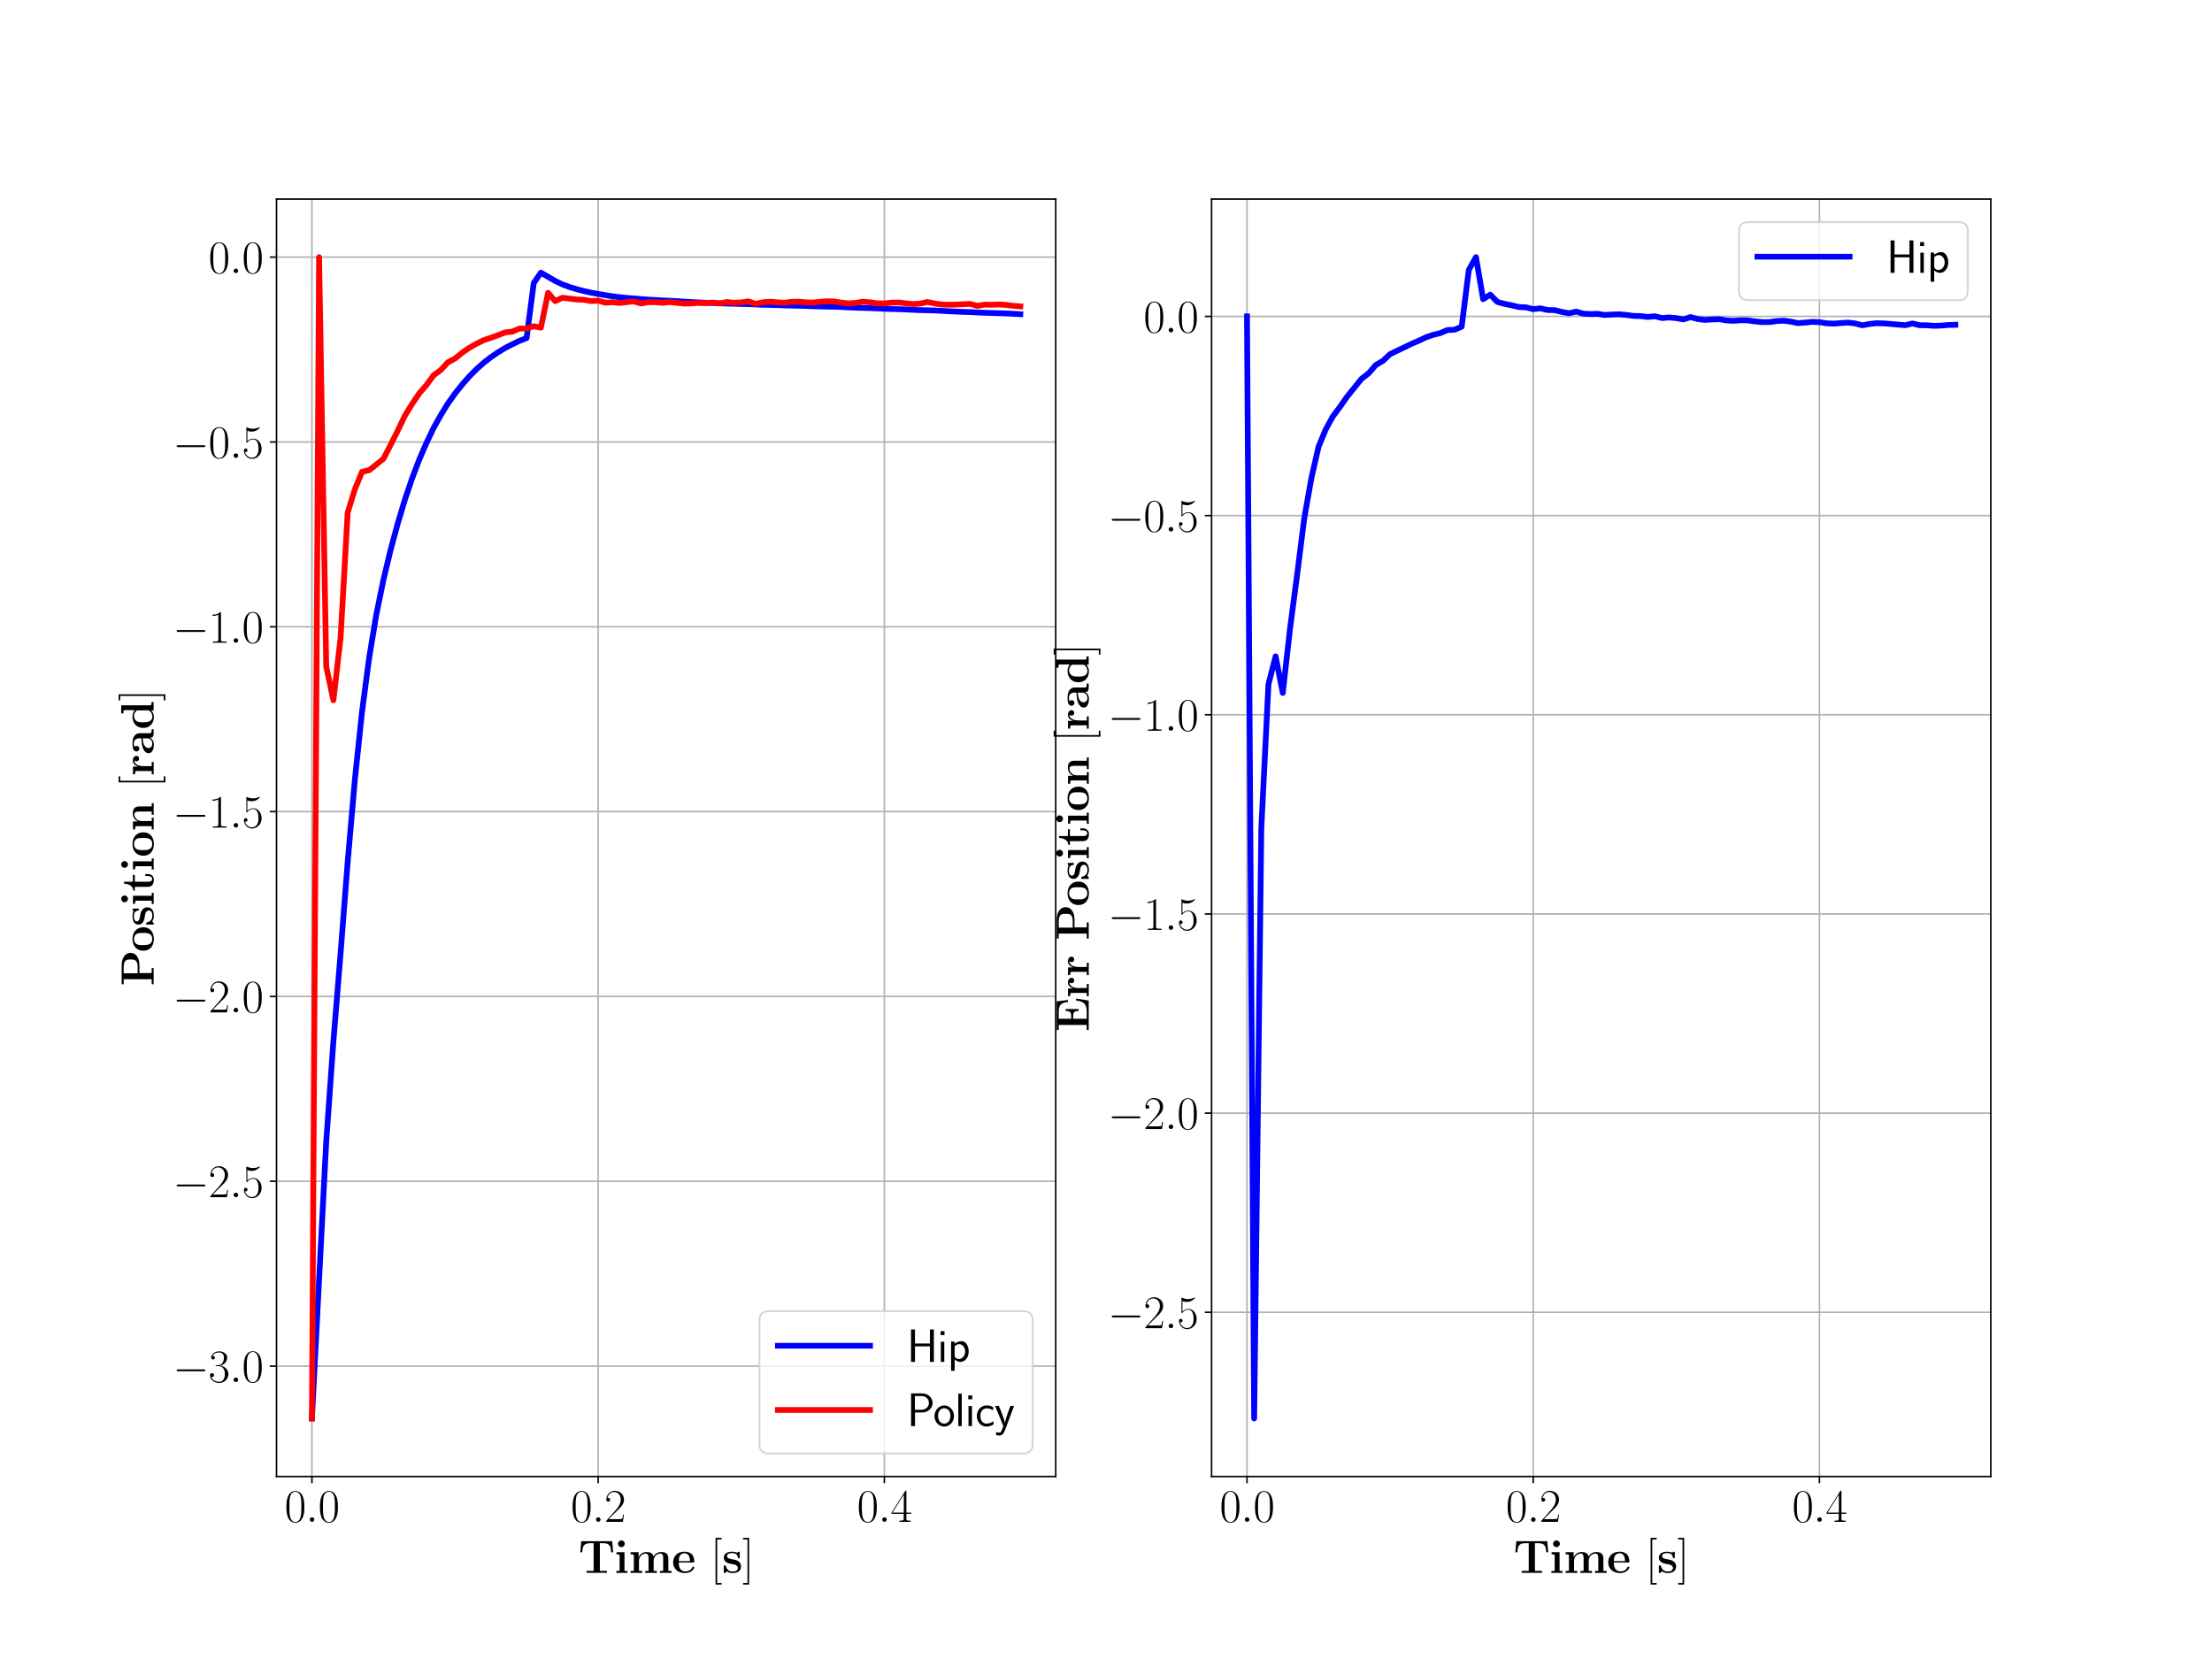 <?xml version="1.0" encoding="utf-8" standalone="no"?>
<!DOCTYPE svg PUBLIC "-//W3C//DTD SVG 1.1//EN"
  "http://www.w3.org/Graphics/SVG/1.1/DTD/svg11.dtd">
<svg height="864pt" version="1.1" viewBox="0 0 1152 864" width="1152pt" xmlns="http://www.w3.org/2000/svg" xmlns:xlink="http://www.w3.org/1999/xlink">
 <defs>
  <style type="text/css">*{stroke-linecap:butt;stroke-linejoin:round;}</style>
 </defs>
 <g id="figure_1">
  <g id="patch_1">
   <path d="M 0 864 
L 1152 864 
L 1152 0 
L 0 0 
z
" style="fill:#ffffff;"/>
  </g>
  <g id="axes_1">
   <g id="patch_2">
    <path d="M 144 768.96 
L 549.818 768.96 
L 549.818 103.68 
L 144 103.68 
z
" style="fill:#ffffff;"/>
   </g>
   <g id="matplotlib.axis_1">
    <g id="xtick_1">
     <g id="line2d_1">
      <path clip-path="url(#p420d64249b)" d="M 162.446 768.96 
L 162.446 103.68 
" style="fill:none;stroke:#b0b0b0;stroke-linecap:square;stroke-width:0.8;"/>
     </g>
     <g id="line2d_2">
      <defs>
       <path d="M 0 0 
L 0 3.5 
" id="m5a08225654" style="stroke:#000000;stroke-width:0.8;"/>
      </defs>
      <g>
       <use style="stroke:#000000;stroke-width:0.8;" x="162.446" xlink:href="#m5a08225654" y="768.96"/>
      </g>
     </g>
     <g id="text_1">
      <!-- $\mathdefault{0.0}$ -->
      <g transform="translate(148.229 792.564)scale(0.24 -0.24)">
       <defs>
        <path d="M 2688 2025 
C 2688 2416 2682 3080 2413 3591 
C 2176 4039 1798 4198 1466 4198 
C 1158 4198 768 4058 525 3597 
C 269 3118 243 2524 243 2025 
C 243 1661 250 1106 448 619 
C 723 -39 1216 -128 1466 -128 
C 1760 -128 2208 -7 2470 600 
C 2662 1042 2688 1559 2688 2025 
z
M 1466 -26 
C 1056 -26 813 325 723 812 
C 653 1188 653 1738 653 2096 
C 653 2588 653 2997 736 3387 
C 858 3929 1216 4096 1466 4096 
C 1728 4096 2067 3923 2189 3400 
C 2272 3036 2278 2607 2278 2096 
C 2278 1680 2278 1169 2202 792 
C 2067 95 1690 -26 1466 -26 
z
" id="CMR17-30" transform="scale(0.016)"/>
        <path d="M 1178 307 
C 1178 492 1024 619 870 619 
C 685 619 557 466 557 313 
C 557 128 710 0 864 0 
C 1050 0 1178 153 1178 307 
z
" id="CMMI12-3a" transform="scale(0.016)"/>
       </defs>
       <use transform="scale(0.996)" xlink:href="#CMR17-30"/>
       <use transform="translate(45.69 0)scale(0.996)" xlink:href="#CMMI12-3a"/>
       <use transform="translate(72.788 0)scale(0.996)" xlink:href="#CMR17-30"/>
      </g>
     </g>
    </g>
    <g id="xtick_2">
     <g id="line2d_3">
      <path clip-path="url(#p420d64249b)" d="M 311.507 768.96 
L 311.507 103.68 
" style="fill:none;stroke:#b0b0b0;stroke-linecap:square;stroke-width:0.8;"/>
     </g>
     <g id="line2d_4">
      <g>
       <use style="stroke:#000000;stroke-width:0.8;" x="311.507" xlink:href="#m5a08225654" y="768.96"/>
      </g>
     </g>
     <g id="text_2">
      <!-- $\mathdefault{0.2}$ -->
      <g transform="translate(297.29 792.564)scale(0.24 -0.24)">
       <defs>
        <path d="M 2669 989 
L 2554 989 
C 2490 536 2438 459 2413 420 
C 2381 369 1920 369 1830 369 
L 602 369 
C 832 619 1280 1072 1824 1597 
C 2214 1967 2669 2402 2669 3035 
C 2669 3790 2067 4224 1395 4224 
C 691 4224 262 3604 262 3030 
C 262 2780 448 2748 525 2748 
C 589 2748 781 2787 781 3010 
C 781 3207 614 3264 525 3264 
C 486 3264 448 3258 422 3245 
C 544 3790 915 4058 1306 4058 
C 1862 4058 2227 3617 2227 3035 
C 2227 2479 1901 2000 1536 1584 
L 262 146 
L 262 0 
L 2515 0 
L 2669 989 
z
" id="CMR17-32" transform="scale(0.016)"/>
       </defs>
       <use transform="scale(0.996)" xlink:href="#CMR17-30"/>
       <use transform="translate(45.69 0)scale(0.996)" xlink:href="#CMMI12-3a"/>
       <use transform="translate(72.788 0)scale(0.996)" xlink:href="#CMR17-32"/>
      </g>
     </g>
    </g>
    <g id="xtick_3">
     <g id="line2d_5">
      <path clip-path="url(#p420d64249b)" d="M 460.568 768.96 
L 460.568 103.68 
" style="fill:none;stroke:#b0b0b0;stroke-linecap:square;stroke-width:0.8;"/>
     </g>
     <g id="line2d_6">
      <g>
       <use style="stroke:#000000;stroke-width:0.8;" x="460.568" xlink:href="#m5a08225654" y="768.96"/>
      </g>
     </g>
     <g id="text_3">
      <!-- $\mathdefault{0.4}$ -->
      <g transform="translate(446.351 792.564)scale(0.24 -0.24)">
       <defs>
        <path d="M 2150 4122 
C 2150 4256 2144 4256 2029 4256 
L 128 1254 
L 128 1088 
L 1779 1088 
L 1779 457 
C 1779 224 1766 160 1318 160 
L 1197 160 
L 1197 0 
C 1402 0 1747 0 1965 0 
C 2182 0 2528 0 2733 0 
L 2733 160 
L 2611 160 
C 2163 160 2150 224 2150 457 
L 2150 1088 
L 2803 1088 
L 2803 1254 
L 2150 1254 
L 2150 4122 
z
M 1798 3703 
L 1798 1254 
L 256 1254 
L 1798 3703 
z
" id="CMR17-34" transform="scale(0.016)"/>
       </defs>
       <use transform="scale(0.996)" xlink:href="#CMR17-30"/>
       <use transform="translate(45.69 0)scale(0.996)" xlink:href="#CMMI12-3a"/>
       <use transform="translate(72.788 0)scale(0.996)" xlink:href="#CMR17-34"/>
      </g>
     </g>
    </g>
    <g id="text_4">
     <!-- $\mathbf{Time\,\, [s]}$ -->
     <g transform="translate(301.215 819.126)scale(0.24 -0.24)">
      <defs>
       <path d="M 4608 4305 
L 390 4305 
L 262 2797 
L 531 2797 
C 589 3491 640 4032 1562 4032 
L 2080 4032 
L 2080 267 
L 1114 267 
L 1114 0 
C 1626 0 2285 0 2502 0 
C 2893 0 3379 0 3891 0 
L 3891 267 
L 2925 267 
L 2925 4032 
L 3437 4032 
C 4358 4032 4410 3497 4467 2797 
L 4736 2797 
L 4608 4305 
z
" id="CMBX12-54" transform="scale(0.016)"/>
       <path d="M 1427 3958 
C 1427 4219 1216 4416 966 4416 
C 704 4416 506 4200 506 3958 
C 506 3716 704 3500 966 3500 
C 1216 3500 1427 3697 1427 3958 
z
M 301 2816 
L 301 2517 
C 678 2517 723 2517 723 2270 
L 723 260 
L 282 260 
L 282 -13 
C 429 0 870 0 1043 0 
C 1222 0 1632 0 1786 -13 
L 1786 260 
L 1389 260 
L 1389 2816 
L 301 2816 
z
" id="CMBX12-69" transform="scale(0.016)"/>
       <path d="M 5402 1924 
C 5402 2506 5152 2834 4435 2834 
C 3789 2834 3488 2407 3386 2206 
C 3283 2740 2848 2834 2438 2834 
C 1824 2834 1491 2445 1357 2143 
L 1350 2143 
L 1350 2816 
L 269 2816 
L 269 2517 
C 666 2517 710 2517 710 2270 
L 710 260 
L 269 260 
L 269 -13 
C 416 0 877 0 1056 0 
C 1235 0 1702 0 1850 -13 
L 1850 260 
L 1408 260 
L 1408 1607 
C 1408 2296 1926 2624 2330 2624 
C 2566 2624 2707 2485 2707 1993 
L 2707 260 
L 2266 260 
L 2266 -13 
C 2413 0 2874 0 3053 0 
C 3232 0 3699 0 3846 -13 
L 3846 260 
L 3405 260 
L 3405 1607 
C 3405 2296 3923 2624 4326 2624 
C 4563 2624 4704 2485 4704 1993 
L 4704 260 
L 4262 260 
L 4262 -13 
C 4410 0 4870 0 5050 0 
C 5229 0 5696 0 5843 -13 
L 5843 260 
L 5402 260 
L 5402 1924 
z
" id="CMBX12-6d" transform="scale(0.016)"/>
       <path d="M 2893 1408 
C 3040 1408 3078 1408 3078 1567 
C 3078 1758 3034 2233 2739 2532 
C 2470 2798 2112 2880 1741 2880 
C 742 2880 198 2233 198 1434 
C 198 545 858 -32 1824 -32 
C 2790 -32 3078 640 3078 748 
C 3078 843 2982 843 2944 843 
C 2842 843 2835 824 2797 742 
C 2630 330 2208 197 1901 197 
C 973 197 966 1053 966 1408 
L 2893 1408 
z
M 966 1593 
C 979 1852 986 2100 1120 2328 
C 1242 2531 1466 2670 1741 2670 
C 2426 2670 2483 1909 2490 1593 
L 966 1593 
z
" id="CMBX12-65" transform="scale(0.016)"/>
       <path d="M 1504 -1600 
L 1504 -1377 
L 902 -1377 
L 902 4544 
L 1504 4544 
L 1504 4767 
L 678 4767 
L 678 -1600 
L 1504 -1600 
z
" id="CMR17-5b" transform="scale(0.016)"/>
       <path d="M 2413 2715 
C 2413 2836 2413 2880 2317 2880 
C 2278 2880 2266 2880 2170 2823 
C 2144 2804 2074 2759 2042 2740 
C 1862 2842 1626 2880 1395 2880 
C 1203 2880 243 2880 243 2056 
C 243 1389 1037 1250 1235 1218 
C 1408 1187 1619 1148 1645 1148 
C 1901 1091 2157 932 2157 666 
C 2157 178 1574 178 1440 178 
C 1114 178 710 279 531 896 
C 493 1023 486 1023 378 1023 
C 243 1023 243 1004 243 858 
L 243 132 
C 243 12 243 -32 339 -32 
C 384 -32 397 -32 525 70 
L 691 191 
C 979 -32 1325 -32 1440 -32 
C 1792 -32 2592 44 2592 888 
C 2592 1192 2426 1402 2298 1516 
C 2035 1731 1818 1770 1472 1833 
C 1062 1903 678 1973 678 2277 
C 678 2689 1248 2689 1382 2689 
C 2093 2689 2131 2245 2144 2087 
C 2150 2005 2202 2005 2278 2005 
C 2413 2005 2413 2024 2413 2170 
L 2413 2715 
z
" id="CMBX12-73" transform="scale(0.016)"/>
       <path d="M 915 4767 
L 90 4767 
L 90 4544 
L 691 4544 
L 691 -1377 
L 90 -1377 
L 90 -1600 
L 915 -1600 
L 915 4767 
z
" id="CMR17-5d" transform="scale(0.016)"/>
      </defs>
      <use transform="scale(0.996)" xlink:href="#CMBX12-54"/>
      <use transform="translate(77.948 0)scale(0.996)" xlink:href="#CMBX12-69"/>
      <use transform="translate(109.082 0)scale(0.996)" xlink:href="#CMBX12-6d"/>
      <use transform="translate(202.481 0)scale(0.996)" xlink:href="#CMBX12-65"/>
      <use transform="translate(286.829 0)scale(0.996)" xlink:href="#CMR17-5b"/>
      <use transform="translate(311.701 0)scale(0.996)" xlink:href="#CMBX12-73"/>
      <use transform="translate(355.91 0)scale(0.996)" xlink:href="#CMR17-5d"/>
     </g>
    </g>
   </g>
   <g id="matplotlib.axis_2">
    <g id="ytick_1">
     <g id="line2d_7">
      <path clip-path="url(#p420d64249b)" d="M 144 711.461 
L 549.818 711.461 
" style="fill:none;stroke:#b0b0b0;stroke-linecap:square;stroke-width:0.8;"/>
     </g>
     <g id="line2d_8">
      <defs>
       <path d="M 0 0 
L -3.5 0 
" id="me3acb2b3f5" style="stroke:#000000;stroke-width:0.8;"/>
      </defs>
      <g>
       <use style="stroke:#000000;stroke-width:0.8;" x="144" xlink:href="#me3acb2b3f5" y="711.461"/>
      </g>
     </g>
     <g id="text_5">
      <!-- $\mathdefault{−3.0}$ -->
      <g transform="translate(89.968 719.764)scale(0.24 -0.24)">
       <defs>
        <path d="M 4218 1472 
C 4326 1472 4442 1472 4442 1600 
C 4442 1728 4326 1728 4218 1728 
L 755 1728 
C 646 1728 531 1728 531 1600 
C 531 1472 646 1472 755 1472 
L 4218 1472 
z
" id="CMSY10-0" transform="scale(0.016)"/>
        <path d="M 1414 2157 
C 1984 2157 2234 1662 2234 1090 
C 2234 320 1824 25 1453 25 
C 1114 25 563 194 390 693 
C 422 680 454 680 486 680 
C 640 680 755 782 755 948 
C 755 1133 614 1216 486 1216 
C 378 1216 211 1165 211 926 
C 211 335 787 -128 1466 -128 
C 2176 -128 2720 430 2720 1085 
C 2720 1707 2208 2157 1600 2227 
C 2086 2328 2554 2756 2554 3329 
C 2554 3820 2048 4179 1472 4179 
C 890 4179 378 3829 378 3329 
C 378 3110 544 3072 627 3072 
C 762 3072 877 3155 877 3321 
C 877 3486 762 3569 627 3569 
C 602 3569 570 3569 544 3557 
C 730 3959 1235 4032 1459 4032 
C 1683 4032 2106 3925 2106 3320 
C 2106 3143 2080 2828 1862 2550 
C 1670 2304 1453 2304 1242 2284 
C 1210 2284 1062 2269 1037 2269 
C 992 2263 966 2257 966 2208 
C 966 2163 973 2157 1101 2157 
L 1414 2157 
z
" id="CMR17-33" transform="scale(0.016)"/>
       </defs>
       <use transform="scale(0.996)" xlink:href="#CMSY10-0"/>
       <use transform="translate(77.487 0)scale(0.996)" xlink:href="#CMR17-33"/>
       <use transform="translate(123.178 0)scale(0.996)" xlink:href="#CMMI12-3a"/>
       <use transform="translate(150.275 0)scale(0.996)" xlink:href="#CMR17-30"/>
      </g>
     </g>
    </g>
    <g id="ytick_2">
     <g id="line2d_9">
      <path clip-path="url(#p420d64249b)" d="M 144 615.205 
L 549.818 615.205 
" style="fill:none;stroke:#b0b0b0;stroke-linecap:square;stroke-width:0.8;"/>
     </g>
     <g id="line2d_10">
      <g>
       <use style="stroke:#000000;stroke-width:0.8;" x="144" xlink:href="#me3acb2b3f5" y="615.205"/>
      </g>
     </g>
     <g id="text_6">
      <!-- $\mathdefault{−2.5}$ -->
      <g transform="translate(89.968 623.507)scale(0.24 -0.24)">
       <defs>
        <path d="M 730 3692 
C 794 3666 1056 3584 1325 3584 
C 1920 3584 2246 3911 2432 4100 
C 2432 4157 2432 4192 2394 4192 
C 2387 4192 2374 4192 2323 4163 
C 2099 4058 1837 3973 1517 3973 
C 1325 3973 1037 3999 723 4139 
C 653 4171 640 4171 634 4171 
C 602 4171 595 4164 595 4037 
L 595 2203 
C 595 2089 595 2057 659 2057 
C 691 2057 704 2070 736 2114 
C 941 2401 1222 2522 1542 2522 
C 1766 2522 2246 2382 2246 1289 
C 2246 1085 2246 715 2054 421 
C 1894 159 1645 25 1370 25 
C 947 25 518 320 403 814 
C 429 807 480 795 506 795 
C 589 795 749 840 749 1038 
C 749 1210 627 1280 506 1280 
C 358 1280 262 1190 262 1011 
C 262 454 704 -128 1382 -128 
C 2042 -128 2669 440 2669 1264 
C 2669 2030 2170 2624 1549 2624 
C 1222 2624 947 2503 730 2274 
L 730 3692 
z
" id="CMR17-35" transform="scale(0.016)"/>
       </defs>
       <use transform="scale(0.996)" xlink:href="#CMSY10-0"/>
       <use transform="translate(77.487 0)scale(0.996)" xlink:href="#CMR17-32"/>
       <use transform="translate(123.178 0)scale(0.996)" xlink:href="#CMMI12-3a"/>
       <use transform="translate(150.275 0)scale(0.996)" xlink:href="#CMR17-35"/>
      </g>
     </g>
    </g>
    <g id="ytick_3">
     <g id="line2d_11">
      <path clip-path="url(#p420d64249b)" d="M 144 518.948 
L 549.818 518.948 
" style="fill:none;stroke:#b0b0b0;stroke-linecap:square;stroke-width:0.8;"/>
     </g>
     <g id="line2d_12">
      <g>
       <use style="stroke:#000000;stroke-width:0.8;" x="144" xlink:href="#me3acb2b3f5" y="518.948"/>
      </g>
     </g>
     <g id="text_7">
      <!-- $\mathdefault{−2.0}$ -->
      <g transform="translate(89.968 527.25)scale(0.24 -0.24)">
       <use transform="scale(0.996)" xlink:href="#CMSY10-0"/>
       <use transform="translate(77.487 0)scale(0.996)" xlink:href="#CMR17-32"/>
       <use transform="translate(123.178 0)scale(0.996)" xlink:href="#CMMI12-3a"/>
       <use transform="translate(150.275 0)scale(0.996)" xlink:href="#CMR17-30"/>
      </g>
     </g>
    </g>
    <g id="ytick_4">
     <g id="line2d_13">
      <path clip-path="url(#p420d64249b)" d="M 144 422.691 
L 549.818 422.691 
" style="fill:none;stroke:#b0b0b0;stroke-linecap:square;stroke-width:0.8;"/>
     </g>
     <g id="line2d_14">
      <g>
       <use style="stroke:#000000;stroke-width:0.8;" x="144" xlink:href="#me3acb2b3f5" y="422.691"/>
      </g>
     </g>
     <g id="text_8">
      <!-- $\mathdefault{−1.5}$ -->
      <g transform="translate(89.968 430.993)scale(0.24 -0.24)">
       <defs>
        <path d="M 1702 4058 
C 1702 4192 1696 4192 1606 4192 
C 1357 3916 979 3827 621 3827 
C 602 3827 570 3827 563 3808 
C 557 3795 557 3782 557 3648 
C 755 3648 1088 3686 1344 3839 
L 1344 461 
C 1344 236 1331 160 781 160 
L 589 160 
L 589 0 
C 896 0 1216 0 1523 0 
C 1830 0 2150 0 2458 0 
L 2458 160 
L 2266 160 
C 1715 160 1702 230 1702 458 
L 1702 4058 
z
" id="CMR17-31" transform="scale(0.016)"/>
       </defs>
       <use transform="scale(0.996)" xlink:href="#CMSY10-0"/>
       <use transform="translate(77.487 0)scale(0.996)" xlink:href="#CMR17-31"/>
       <use transform="translate(123.178 0)scale(0.996)" xlink:href="#CMMI12-3a"/>
       <use transform="translate(150.275 0)scale(0.996)" xlink:href="#CMR17-35"/>
      </g>
     </g>
    </g>
    <g id="ytick_5">
     <g id="line2d_15">
      <path clip-path="url(#p420d64249b)" d="M 144 326.434 
L 549.818 326.434 
" style="fill:none;stroke:#b0b0b0;stroke-linecap:square;stroke-width:0.8;"/>
     </g>
     <g id="line2d_16">
      <g>
       <use style="stroke:#000000;stroke-width:0.8;" x="144" xlink:href="#me3acb2b3f5" y="326.434"/>
      </g>
     </g>
     <g id="text_9">
      <!-- $\mathdefault{−1.0}$ -->
      <g transform="translate(89.968 334.736)scale(0.24 -0.24)">
       <use transform="scale(0.996)" xlink:href="#CMSY10-0"/>
       <use transform="translate(77.487 0)scale(0.996)" xlink:href="#CMR17-31"/>
       <use transform="translate(123.178 0)scale(0.996)" xlink:href="#CMMI12-3a"/>
       <use transform="translate(150.275 0)scale(0.996)" xlink:href="#CMR17-30"/>
      </g>
     </g>
    </g>
    <g id="ytick_6">
     <g id="line2d_17">
      <path clip-path="url(#p420d64249b)" d="M 144 230.177 
L 549.818 230.177 
" style="fill:none;stroke:#b0b0b0;stroke-linecap:square;stroke-width:0.8;"/>
     </g>
     <g id="line2d_18">
      <g>
       <use style="stroke:#000000;stroke-width:0.8;" x="144" xlink:href="#me3acb2b3f5" y="230.177"/>
      </g>
     </g>
     <g id="text_10">
      <!-- $\mathdefault{−0.5}$ -->
      <g transform="translate(89.968 238.479)scale(0.24 -0.24)">
       <use transform="scale(0.996)" xlink:href="#CMSY10-0"/>
       <use transform="translate(77.487 0)scale(0.996)" xlink:href="#CMR17-30"/>
       <use transform="translate(123.178 0)scale(0.996)" xlink:href="#CMMI12-3a"/>
       <use transform="translate(150.275 0)scale(0.996)" xlink:href="#CMR17-35"/>
      </g>
     </g>
    </g>
    <g id="ytick_7">
     <g id="line2d_19">
      <path clip-path="url(#p420d64249b)" d="M 144 133.92 
L 549.818 133.92 
" style="fill:none;stroke:#b0b0b0;stroke-linecap:square;stroke-width:0.8;"/>
     </g>
     <g id="line2d_20">
      <g>
       <use style="stroke:#000000;stroke-width:0.8;" x="144" xlink:href="#me3acb2b3f5" y="133.92"/>
      </g>
     </g>
     <g id="text_11">
      <!-- $\mathdefault{0.0}$ -->
      <g transform="translate(108.565 142.222)scale(0.24 -0.24)">
       <use transform="scale(0.996)" xlink:href="#CMR17-30"/>
       <use transform="translate(45.69 0)scale(0.996)" xlink:href="#CMMI12-3a"/>
       <use transform="translate(72.788 0)scale(0.996)" xlink:href="#CMR17-30"/>
      </g>
     </g>
    </g>
    <g id="text_12">
     <!-- $\mathbf{Position\,\, [rad]}$ -->
     <g transform="translate(80.011 513.521)rotate(-90)scale(0.24 -0.24)">
      <defs>
       <path d="M 1766 1934 
L 2854 1934 
C 3923 1934 4518 2474 4518 3128 
C 4518 3812 3910 4352 2854 4352 
L 243 4352 
L 243 4078 
L 922 4078 
L 922 267 
L 243 267 
L 243 0 
C 429 0 1114 0 1344 0 
C 1574 0 2259 0 2445 0 
L 2445 267 
L 1766 267 
L 1766 1934 
z
M 2624 4078 
C 3616 4078 3616 3558 3616 3127 
C 3616 2709 3616 2176 2624 2176 
L 1734 2176 
L 1734 4078 
L 2624 4078 
z
" id="CMBX12-50" transform="scale(0.016)"/>
       <path d="M 3392 1395 
C 3392 2252 2803 2880 1798 2880 
C 755 2880 198 2220 198 1395 
C 198 565 787 -32 1792 -32 
C 2835 -32 3392 596 3392 1395 
z
M 1798 197 
C 966 197 966 939 966 1459 
C 966 1757 966 2074 1088 2303 
C 1229 2556 1517 2670 1792 2670 
C 2157 2670 2387 2499 2496 2322 
C 2624 2093 2624 1763 2624 1459 
C 2624 932 2624 197 1798 197 
z
" id="CMBX12-6f" transform="scale(0.016)"/>
       <path d="M 1350 2560 
L 2272 2560 
L 2272 2833 
L 1350 2833 
L 1350 4032 
L 1082 4032 
C 1075 3405 768 2776 134 2776 
L 134 2560 
L 653 2560 
L 653 789 
C 653 114 1178 -32 1638 -32 
C 2112 -32 2394 325 2394 795 
L 2394 1133 
L 2125 1133 
L 2125 802 
C 2125 381 1933 197 1734 197 
C 1350 197 1350 624 1350 770 
L 1350 2560 
z
" id="CMBX12-74" transform="scale(0.016)"/>
       <path d="M 3398 1924 
C 3398 2525 3136 2834 2432 2834 
C 1971 2834 1574 2615 1357 2143 
L 1350 2143 
L 1350 2816 
L 269 2816 
L 269 2517 
C 666 2517 710 2517 710 2270 
L 710 260 
L 269 260 
L 269 -13 
C 416 0 877 0 1056 0 
C 1235 0 1702 0 1850 -13 
L 1850 260 
L 1408 260 
L 1408 1607 
C 1408 2289 1920 2624 2330 2624 
C 2566 2624 2701 2473 2701 1993 
L 2701 260 
L 2259 260 
L 2259 -13 
C 2406 0 2867 0 3046 0 
C 3226 0 3693 0 3840 -13 
L 3840 260 
L 3398 260 
L 3398 1924 
z
" id="CMBX12-6e" transform="scale(0.016)"/>
       <path d="M 1331 1411 
C 1331 1619 1376 2624 2125 2624 
C 2035 2555 1990 2448 1990 2336 
C 1990 2079 2202 1972 2362 1972 
C 2522 1972 2733 2079 2733 2337 
C 2733 2658 2400 2834 2093 2834 
C 1587 2834 1370 2401 1280 2137 
L 1274 2137 
L 1274 2816 
L 224 2816 
L 224 2517 
C 621 2517 666 2517 666 2270 
L 666 260 
L 224 260 
L 224 -13 
C 371 0 851 0 1030 0 
C 1216 0 1734 0 1888 -13 
L 1888 260 
L 1331 260 
L 1331 1411 
z
" id="CMBX12-72" transform="scale(0.016)"/>
       <path d="M 2944 1898 
C 2944 2484 2477 2879 1574 2879 
C 1216 2879 461 2879 461 2334 
C 461 2061 666 1945 838 1945 
C 1030 1945 1216 2079 1216 2323 
C 1216 2445 1171 2559 1062 2630 
C 1274 2688 1427 2688 1549 2688 
C 1984 2688 2246 2445 2246 1919 
L 2246 1663 
C 1235 1663 218 1382 218 676 
C 218 95 960 -32 1402 -32 
C 1894 -32 2208 233 2336 510 
C 2336 274 2336 0 2982 0 
L 3309 0 
C 3443 0 3494 0 3494 145 
C 3494 273 3437 273 3347 273 
C 2944 273 2944 374 2944 522 
L 2944 1898 
z
M 2246 882 
C 2246 291 1709 178 1504 178 
C 1190 178 928 390 928 686 
C 928 1273 1619 1472 2246 1472 
L 2246 882 
z
" id="CMBX12-61" transform="scale(0.016)"/>
       <path d="M 2221 4416 
L 2221 4117 
C 2618 4117 2662 4117 2662 3867 
L 2662 2575 
C 2522 2696 2240 2880 1798 2880 
C 890 2880 243 2318 243 1424 
C 243 510 877 -32 1728 -32 
C 2080 -32 2381 94 2630 311 
L 2630 0 
L 3770 0 
L 3770 292 
C 3373 292 3328 292 3328 540 
L 3328 4416 
L 2221 4416 
z
M 2630 661 
C 2362 262 2035 178 1805 178 
C 1011 178 1011 989 1011 1411 
C 1011 1712 1011 2032 1152 2274 
C 1350 2632 1728 2670 1875 2670 
C 2138 2670 2419 2556 2630 2276 
L 2630 661 
z
" id="CMBX12-64" transform="scale(0.016)"/>
      </defs>
      <use transform="scale(0.996)" xlink:href="#CMBX12-50"/>
      <use transform="translate(73.451 0)scale(0.996)" xlink:href="#CMBX12-6f"/>
      <use transform="translate(129.491 0)scale(0.996)" xlink:href="#CMBX12-73"/>
      <use transform="translate(173.701 0)scale(0.996)" xlink:href="#CMBX12-69"/>
      <use transform="translate(204.834 0)scale(0.996)" xlink:href="#CMBX12-74"/>
      <use transform="translate(248.42 0)scale(0.996)" xlink:href="#CMBX12-69"/>
      <use transform="translate(279.554 0)scale(0.996)" xlink:href="#CMBX12-6f"/>
      <use transform="translate(335.594 0)scale(0.996)" xlink:href="#CMBX12-6e"/>
      <use transform="translate(431.069 0)scale(0.996)" xlink:href="#CMR17-5b"/>
      <use transform="translate(455.94 0)scale(0.996)" xlink:href="#CMBX12-72"/>
      <use transform="translate(501.717 0)scale(0.996)" xlink:href="#CMBX12-61"/>
      <use transform="translate(556.201 0)scale(0.996)" xlink:href="#CMBX12-64"/>
      <use transform="translate(618.467 0)scale(0.996)" xlink:href="#CMR17-5d"/>
     </g>
    </g>
   </g>
   <g id="line2d_21">
    <path clip-path="url(#p420d64249b)" d="M 162.446 738.72 
L 166.173 666.509 
L 169.899 594.622 
L 173.626 542.482 
L 177.352 496.691 
L 181.079 448.907 
L 184.805 406.163 
L 188.532 370.765 
L 192.258 342.564 
L 195.985 320.07 
L 199.711 301.903 
L 203.438 286.313 
L 207.165 272.553 
L 210.891 260.156 
L 214.618 249.129 
L 218.344 239.335 
L 222.071 230.735 
L 225.797 222.95 
L 229.524 216.231 
L 233.25 210.159 
L 236.977 204.947 
L 240.703 200.259 
L 244.43 196.027 
L 248.156 192.269 
L 251.883 188.93 
L 255.609 186.044 
L 259.336 183.509 
L 263.062 181.219 
L 266.789 179.319 
L 270.515 177.52 
L 274.242 176.076 
L 277.968 147.425 
L 281.695 142.003 
L 285.421 144.157 
L 289.148 146.322 
L 292.875 148.096 
L 296.601 149.473 
L 300.328 150.621 
L 304.054 151.57 
L 307.781 152.404 
L 311.507 153.084 
L 315.234 153.732 
L 318.96 154.292 
L 322.687 154.783 
L 326.413 155.158 
L 330.14 155.426 
L 333.866 155.755 
L 337.593 156.027 
L 341.319 156.232 
L 345.046 156.452 
L 348.772 156.626 
L 352.499 156.823 
L 356.225 157.069 
L 359.952 157.303 
L 363.678 157.493 
L 367.405 157.659 
L 371.131 157.801 
L 374.858 157.975 
L 378.585 158.079 
L 382.311 158.204 
L 386.038 158.32 
L 389.764 158.384 
L 393.491 158.566 
L 397.217 158.715 
L 400.944 158.793 
L 404.67 158.896 
L 408.397 159.039 
L 412.123 159.144 
L 415.85 159.219 
L 419.576 159.332 
L 423.303 159.483 
L 427.029 159.591 
L 430.756 159.663 
L 434.482 159.741 
L 438.209 159.887 
L 441.935 160.088 
L 445.662 160.266 
L 449.388 160.354 
L 453.115 160.455 
L 456.841 160.623 
L 460.568 160.809 
L 464.295 160.927 
L 468.021 161.025 
L 471.748 161.166 
L 475.474 161.351 
L 479.201 161.522 
L 482.927 161.579 
L 486.654 161.69 
L 490.38 161.884 
L 494.107 162.092 
L 497.833 162.274 
L 501.56 162.424 
L 505.286 162.531 
L 509.013 162.737 
L 512.739 162.893 
L 516.466 163.012 
L 520.192 163.115 
L 523.919 163.24 
L 527.645 163.418 
L 531.372 163.629 
" style="fill:none;stroke:#0000ff;stroke-linecap:square;stroke-width:3;"/>
   </g>
   <g id="line2d_22">
    <path clip-path="url(#p420d64249b)" d="M 162.446 738.72 
L 166.173 133.92 
L 169.899 347.11 
L 173.626 364.706 
L 177.352 332.405 
L 181.079 266.924 
L 184.805 254.844 
L 188.532 245.709 
L 192.258 244.88 
L 195.985 241.93 
L 199.711 238.904 
L 203.438 231.673 
L 207.165 224.223 
L 210.891 216.446 
L 214.618 210.384 
L 218.344 204.861 
L 222.071 200.555 
L 225.797 195.46 
L 229.524 192.723 
L 233.25 188.694 
L 236.977 186.716 
L 240.703 183.697 
L 244.43 181.102 
L 248.156 179.037 
L 251.883 177.173 
L 255.609 175.929 
L 259.336 174.583 
L 263.062 173.128 
L 266.789 172.709 
L 270.515 171.104 
L 274.242 171.086 
L 277.968 169.9 
L 281.695 170.643 
L 285.421 152.483 
L 289.148 156.827 
L 292.875 155.061 
L 296.601 155.526 
L 300.328 155.962 
L 304.054 156.1 
L 307.781 156.787 
L 311.507 156.575 
L 315.234 157.631 
L 318.96 157.393 
L 322.687 157.792 
L 326.413 157.319 
L 330.14 156.971 
L 333.866 158.066 
L 337.593 157.363 
L 341.319 157.385 
L 345.046 157.691 
L 348.772 157.319 
L 352.499 157.732 
L 356.225 158.098 
L 359.952 158.019 
L 363.678 157.743 
L 367.405 157.823 
L 371.131 157.543 
L 374.858 158.049 
L 378.585 157.286 
L 382.311 157.692 
L 386.038 157.476 
L 389.764 156.935 
L 393.491 158.238 
L 397.217 157.431 
L 400.944 157.103 
L 404.67 157.426 
L 408.397 157.685 
L 412.123 157.195 
L 415.85 157.092 
L 419.576 157.468 
L 423.303 157.56 
L 427.029 157.18 
L 430.756 156.915 
L 434.482 156.987 
L 438.209 157.622 
L 441.935 158.018 
L 445.662 157.737 
L 449.388 157.121 
L 453.115 157.464 
L 456.841 157.982 
L 460.568 158.023 
L 464.295 157.604 
L 468.021 157.532 
L 471.748 157.952 
L 475.474 158.356 
L 479.201 158.129 
L 482.927 157.27 
L 486.654 158.047 
L 490.38 158.597 
L 494.107 158.708 
L 497.833 158.626 
L 501.56 158.45 
L 505.286 158.281 
L 509.013 159.331 
L 512.739 158.64 
L 516.466 158.725 
L 520.192 158.56 
L 523.919 158.791 
L 527.645 159.267 
L 531.372 159.562 
" style="fill:none;stroke:#ff0000;stroke-linecap:square;stroke-width:3;"/>
   </g>
   <g id="patch_3">
    <path d="M 144 768.96 
L 144 103.68 
" style="fill:none;stroke:#000000;stroke-linecap:square;stroke-linejoin:miter;stroke-width:0.8;"/>
   </g>
   <g id="patch_4">
    <path d="M 549.818 768.96 
L 549.818 103.68 
" style="fill:none;stroke:#000000;stroke-linecap:square;stroke-linejoin:miter;stroke-width:0.8;"/>
   </g>
   <g id="patch_5">
    <path d="M 144 768.96 
L 549.818 768.96 
" style="fill:none;stroke:#000000;stroke-linecap:square;stroke-linejoin:miter;stroke-width:0.8;"/>
   </g>
   <g id="patch_6">
    <path d="M 144 103.68 
L 549.818 103.68 
" style="fill:none;stroke:#000000;stroke-linecap:square;stroke-linejoin:miter;stroke-width:0.8;"/>
   </g>
   <g id="legend_1">
    <g id="patch_7">
     <path d="M 400.304 756.96 
L 533.018 756.96 
Q 537.818 756.96 537.818 752.16 
L 537.818 687.658 
Q 537.818 682.858 533.018 682.858 
L 400.304 682.858 
Q 395.504 682.858 395.504 687.658 
L 395.504 752.16 
Q 395.504 756.96 400.304 756.96 
z
" style="fill:#ffffff;opacity:0.8;stroke:#cccccc;stroke-linejoin:miter;"/>
    </g>
    <g id="line2d_23">
     <path d="M 405.104 700.858 
L 453.104 700.858 
" style="fill:none;stroke:#0000ff;stroke-linecap:square;stroke-width:3;"/>
    </g>
    <g id="line2d_24"/>
    <g id="text_13">
     <!-- Hip -->
     <g transform="translate(472.304 709.258)scale(0.24 -0.24)">
      <defs>
       <path d="M 3674 4416 
L 3136 4416 
L 3136 2501 
L 1101 2501 
L 1101 4416 
L 563 4416 
L 563 0 
L 1101 0 
L 1101 2112 
L 3136 2112 
L 3136 0 
L 3674 0 
L 3674 4416 
z
" id="CMSS17-48" transform="scale(0.016)"/>
       <path d="M 979 4183 
L 442 4183 
L 442 3648 
L 979 3648 
L 979 4183 
z
M 947 2739 
L 474 2739 
L 474 0 
L 947 0 
L 947 2739 
z
" id="CMSS17-69" transform="scale(0.016)"/>
       <path d="M 966 333 
C 1178 129 1466 -5 1773 -5 
C 2368 -5 2880 603 2880 1412 
C 2880 2159 2496 2816 1946 2816 
C 1626 2816 1242 2702 954 2472 
L 954 2765 
L 480 2765 
L 480 -1216 
L 966 -1216 
L 966 333 
z
M 966 2100 
C 1018 2176 1235 2415 1587 2415 
C 2035 2415 2394 1960 2394 1412 
C 2394 787 1958 384 1530 384 
C 1402 384 1267 415 1139 523 
C 966 674 966 768 966 857 
L 966 2100 
z
" id="CMSS17-70" transform="scale(0.016)"/>
      </defs>
      <use transform="scale(0.996)" xlink:href="#CMSS17-48"/>
      <use transform="translate(66.062 0)scale(0.996)" xlink:href="#CMSS17-69"/>
      <use transform="translate(88.242 0)scale(0.996)" xlink:href="#CMSS17-70"/>
     </g>
    </g>
    <g id="line2d_25">
     <path d="M 405.104 734.309 
L 453.104 734.309 
" style="fill:none;stroke:#ff0000;stroke-linecap:square;stroke-width:3;"/>
    </g>
    <g id="line2d_26"/>
    <g id="text_14">
     <!-- Policy -->
     <g transform="translate(472.304 742.709)scale(0.24 -0.24)">
      <defs>
       <path d="M 2106 1856 
C 2874 1856 3501 2453 3501 3158 
C 3501 3850 2899 4453 2067 4453 
L 570 4453 
L 570 0 
L 1107 0 
L 1107 1856 
L 2106 1856 
z
M 1926 4096 
C 2669 4096 2995 3627 2995 3157 
C 2995 2720 2694 2226 1926 2226 
L 1094 2226 
L 1094 4096 
L 1926 4096 
z
" id="CMSS17-50" transform="scale(0.016)"/>
       <path d="M 2829 1356 
C 2829 2176 2221 2816 1504 2816 
C 768 2816 173 2157 173 1356 
C 173 544 787 -64 1498 -64 
C 2227 -64 2829 563 2829 1356 
z
M 1504 337 
C 1050 337 659 709 659 1408 
C 659 2151 1114 2427 1498 2427 
C 1914 2427 2342 2126 2342 1408 
C 2342 683 1926 337 1504 337 
z
" id="CMSS17-6f" transform="scale(0.016)"/>
       <path d="M 947 4416 
L 474 4416 
L 474 0 
L 947 0 
L 947 4416 
z
" id="CMSS17-6c" transform="scale(0.016)"/>
       <path d="M 2464 2541 
C 2464 2585 2170 2714 2093 2739 
C 1882 2816 1613 2816 1542 2816 
C 710 2816 211 2093 211 1363 
C 211 595 768 -64 1517 -64 
C 1946 -64 2253 76 2502 242 
L 2464 664 
C 2189 453 1869 337 1523 337 
C 1024 337 698 774 698 1369 
C 698 1831 909 2414 1549 2414 
C 1901 2414 2099 2343 2394 2145 
L 2464 2541 
z
" id="CMSS17-63" transform="scale(0.016)"/>
       <path d="M 2675 2752 
L 2176 2752 
C 1632 1294 1446 702 1434 383 
L 1427 383 
C 1408 696 1126 1460 902 2007 
L 602 2752 
L 83 2752 
L 1216 13 
C 1146 -178 1043 -465 1011 -529 
C 870 -885 774 -885 672 -885 
C 646 -885 442 -885 211 -809 
L 250 -1229 
C 410 -1261 570 -1280 685 -1280 
C 845 -1280 1165 -1280 1459 -497 
L 2675 2752 
z
" id="CMSS17-79" transform="scale(0.016)"/>
      </defs>
      <use transform="scale(0.996)" xlink:href="#CMSS17-50"/>
      <use transform="translate(57.133 0)scale(0.996)" xlink:href="#CMSS17-6f"/>
      <use transform="translate(103.977 0)scale(0.996)" xlink:href="#CMSS17-6c"/>
      <use transform="translate(126.157 0)scale(0.996)" xlink:href="#CMSS17-69"/>
      <use transform="translate(148.338 0)scale(0.996)" xlink:href="#CMSS17-63"/>
      <use transform="translate(189.977 0)scale(0.996)" xlink:href="#CMSS17-79"/>
     </g>
    </g>
   </g>
  </g>
  <g id="axes_2">
   <g id="patch_8">
    <path d="M 630.982 768.96 
L 1036.8 768.96 
L 1036.8 103.68 
L 630.982 103.68 
z
" style="fill:#ffffff;"/>
   </g>
   <g id="matplotlib.axis_3">
    <g id="xtick_4">
     <g id="line2d_27">
      <path clip-path="url(#paa2737245b)" d="M 649.428 768.96 
L 649.428 103.68 
" style="fill:none;stroke:#b0b0b0;stroke-linecap:square;stroke-width:0.8;"/>
     </g>
     <g id="line2d_28">
      <g>
       <use style="stroke:#000000;stroke-width:0.8;" x="649.428" xlink:href="#m5a08225654" y="768.96"/>
      </g>
     </g>
     <g id="text_15">
      <!-- $\mathdefault{0.0}$ -->
      <g transform="translate(635.211 792.564)scale(0.24 -0.24)">
       <use transform="scale(0.996)" xlink:href="#CMR17-30"/>
       <use transform="translate(45.69 0)scale(0.996)" xlink:href="#CMMI12-3a"/>
       <use transform="translate(72.788 0)scale(0.996)" xlink:href="#CMR17-30"/>
      </g>
     </g>
    </g>
    <g id="xtick_5">
     <g id="line2d_29">
      <path clip-path="url(#paa2737245b)" d="M 798.489 768.96 
L 798.489 103.68 
" style="fill:none;stroke:#b0b0b0;stroke-linecap:square;stroke-width:0.8;"/>
     </g>
     <g id="line2d_30">
      <g>
       <use style="stroke:#000000;stroke-width:0.8;" x="798.489" xlink:href="#m5a08225654" y="768.96"/>
      </g>
     </g>
     <g id="text_16">
      <!-- $\mathdefault{0.2}$ -->
      <g transform="translate(784.272 792.564)scale(0.24 -0.24)">
       <use transform="scale(0.996)" xlink:href="#CMR17-30"/>
       <use transform="translate(45.69 0)scale(0.996)" xlink:href="#CMMI12-3a"/>
       <use transform="translate(72.788 0)scale(0.996)" xlink:href="#CMR17-32"/>
      </g>
     </g>
    </g>
    <g id="xtick_6">
     <g id="line2d_31">
      <path clip-path="url(#paa2737245b)" d="M 947.55 768.96 
L 947.55 103.68 
" style="fill:none;stroke:#b0b0b0;stroke-linecap:square;stroke-width:0.8;"/>
     </g>
     <g id="line2d_32">
      <g>
       <use style="stroke:#000000;stroke-width:0.8;" x="947.55" xlink:href="#m5a08225654" y="768.96"/>
      </g>
     </g>
     <g id="text_17">
      <!-- $\mathdefault{0.4}$ -->
      <g transform="translate(933.332 792.564)scale(0.24 -0.24)">
       <use transform="scale(0.996)" xlink:href="#CMR17-30"/>
       <use transform="translate(45.69 0)scale(0.996)" xlink:href="#CMMI12-3a"/>
       <use transform="translate(72.788 0)scale(0.996)" xlink:href="#CMR17-34"/>
      </g>
     </g>
    </g>
    <g id="text_18">
     <!-- $\mathbf{Time\,\, [s]}$ -->
     <g transform="translate(788.197 819.126)scale(0.24 -0.24)">
      <use transform="scale(0.996)" xlink:href="#CMBX12-54"/>
      <use transform="translate(77.948 0)scale(0.996)" xlink:href="#CMBX12-69"/>
      <use transform="translate(109.082 0)scale(0.996)" xlink:href="#CMBX12-6d"/>
      <use transform="translate(202.481 0)scale(0.996)" xlink:href="#CMBX12-65"/>
      <use transform="translate(286.829 0)scale(0.996)" xlink:href="#CMR17-5b"/>
      <use transform="translate(311.701 0)scale(0.996)" xlink:href="#CMBX12-73"/>
      <use transform="translate(355.91 0)scale(0.996)" xlink:href="#CMR17-5d"/>
     </g>
    </g>
   </g>
   <g id="matplotlib.axis_4">
    <g id="ytick_8">
     <g id="line2d_33">
      <path clip-path="url(#paa2737245b)" d="M 630.982 683.433 
L 1036.8 683.433 
" style="fill:none;stroke:#b0b0b0;stroke-linecap:square;stroke-width:0.8;"/>
     </g>
     <g id="line2d_34">
      <g>
       <use style="stroke:#000000;stroke-width:0.8;" x="630.982" xlink:href="#me3acb2b3f5" y="683.433"/>
      </g>
     </g>
     <g id="text_19">
      <!-- $\mathdefault{−2.5}$ -->
      <g transform="translate(576.95 691.735)scale(0.24 -0.24)">
       <use transform="scale(0.996)" xlink:href="#CMSY10-0"/>
       <use transform="translate(77.487 0)scale(0.996)" xlink:href="#CMR17-32"/>
       <use transform="translate(123.178 0)scale(0.996)" xlink:href="#CMMI12-3a"/>
       <use transform="translate(150.275 0)scale(0.996)" xlink:href="#CMR17-35"/>
      </g>
     </g>
    </g>
    <g id="ytick_9">
     <g id="line2d_35">
      <path clip-path="url(#paa2737245b)" d="M 630.982 579.703 
L 1036.8 579.703 
" style="fill:none;stroke:#b0b0b0;stroke-linecap:square;stroke-width:0.8;"/>
     </g>
     <g id="line2d_36">
      <g>
       <use style="stroke:#000000;stroke-width:0.8;" x="630.982" xlink:href="#me3acb2b3f5" y="579.703"/>
      </g>
     </g>
     <g id="text_20">
      <!-- $\mathdefault{−2.0}$ -->
      <g transform="translate(576.95 588.005)scale(0.24 -0.24)">
       <use transform="scale(0.996)" xlink:href="#CMSY10-0"/>
       <use transform="translate(77.487 0)scale(0.996)" xlink:href="#CMR17-32"/>
       <use transform="translate(123.178 0)scale(0.996)" xlink:href="#CMMI12-3a"/>
       <use transform="translate(150.275 0)scale(0.996)" xlink:href="#CMR17-30"/>
      </g>
     </g>
    </g>
    <g id="ytick_10">
     <g id="line2d_37">
      <path clip-path="url(#paa2737245b)" d="M 630.982 475.973 
L 1036.8 475.973 
" style="fill:none;stroke:#b0b0b0;stroke-linecap:square;stroke-width:0.8;"/>
     </g>
     <g id="line2d_38">
      <g>
       <use style="stroke:#000000;stroke-width:0.8;" x="630.982" xlink:href="#me3acb2b3f5" y="475.973"/>
      </g>
     </g>
     <g id="text_21">
      <!-- $\mathdefault{−1.5}$ -->
      <g transform="translate(576.95 484.275)scale(0.24 -0.24)">
       <use transform="scale(0.996)" xlink:href="#CMSY10-0"/>
       <use transform="translate(77.487 0)scale(0.996)" xlink:href="#CMR17-31"/>
       <use transform="translate(123.178 0)scale(0.996)" xlink:href="#CMMI12-3a"/>
       <use transform="translate(150.275 0)scale(0.996)" xlink:href="#CMR17-35"/>
      </g>
     </g>
    </g>
    <g id="ytick_11">
     <g id="line2d_39">
      <path clip-path="url(#paa2737245b)" d="M 630.982 372.243 
L 1036.8 372.243 
" style="fill:none;stroke:#b0b0b0;stroke-linecap:square;stroke-width:0.8;"/>
     </g>
     <g id="line2d_40">
      <g>
       <use style="stroke:#000000;stroke-width:0.8;" x="630.982" xlink:href="#me3acb2b3f5" y="372.243"/>
      </g>
     </g>
     <g id="text_22">
      <!-- $\mathdefault{−1.0}$ -->
      <g transform="translate(576.95 380.545)scale(0.24 -0.24)">
       <use transform="scale(0.996)" xlink:href="#CMSY10-0"/>
       <use transform="translate(77.487 0)scale(0.996)" xlink:href="#CMR17-31"/>
       <use transform="translate(123.178 0)scale(0.996)" xlink:href="#CMMI12-3a"/>
       <use transform="translate(150.275 0)scale(0.996)" xlink:href="#CMR17-30"/>
      </g>
     </g>
    </g>
    <g id="ytick_12">
     <g id="line2d_41">
      <path clip-path="url(#paa2737245b)" d="M 630.982 268.513 
L 1036.8 268.513 
" style="fill:none;stroke:#b0b0b0;stroke-linecap:square;stroke-width:0.8;"/>
     </g>
     <g id="line2d_42">
      <g>
       <use style="stroke:#000000;stroke-width:0.8;" x="630.982" xlink:href="#me3acb2b3f5" y="268.513"/>
      </g>
     </g>
     <g id="text_23">
      <!-- $\mathdefault{−0.5}$ -->
      <g transform="translate(576.95 276.815)scale(0.24 -0.24)">
       <use transform="scale(0.996)" xlink:href="#CMSY10-0"/>
       <use transform="translate(77.487 0)scale(0.996)" xlink:href="#CMR17-30"/>
       <use transform="translate(123.178 0)scale(0.996)" xlink:href="#CMMI12-3a"/>
       <use transform="translate(150.275 0)scale(0.996)" xlink:href="#CMR17-35"/>
      </g>
     </g>
    </g>
    <g id="ytick_13">
     <g id="line2d_43">
      <path clip-path="url(#paa2737245b)" d="M 630.982 164.783 
L 1036.8 164.783 
" style="fill:none;stroke:#b0b0b0;stroke-linecap:square;stroke-width:0.8;"/>
     </g>
     <g id="line2d_44">
      <g>
       <use style="stroke:#000000;stroke-width:0.8;" x="630.982" xlink:href="#me3acb2b3f5" y="164.783"/>
      </g>
     </g>
     <g id="text_24">
      <!-- $\mathdefault{0.0}$ -->
      <g transform="translate(595.547 173.085)scale(0.24 -0.24)">
       <use transform="scale(0.996)" xlink:href="#CMR17-30"/>
       <use transform="translate(45.69 0)scale(0.996)" xlink:href="#CMMI12-3a"/>
       <use transform="translate(72.788 0)scale(0.996)" xlink:href="#CMR17-30"/>
      </g>
     </g>
    </g>
    <g id="text_25">
     <!-- $\mathbf{Err \,\, Position\,\, [rad]}$ -->
     <g transform="translate(566.992 537.32)rotate(-90)scale(0.24 -0.24)">
      <defs>
       <path d="M 4518 1722 
L 4250 1722 
C 4115 771 3878 273 2765 273 
L 1766 273 
L 1766 2112 
L 2144 2112 
C 2758 2112 2822 1853 2822 1375 
L 3091 1375 
L 3091 3136 
L 2822 3136 
C 2822 2655 2758 2385 2144 2385 
L 1766 2385 
L 1766 4078 
L 2765 4078 
C 3744 4078 3955 3659 4051 2828 
L 4320 2828 
L 4134 4352 
L 243 4352 
L 243 4078 
L 922 4078 
L 922 273 
L 243 273 
L 243 0 
L 4243 0 
L 4518 1722 
z
" id="CMBX12-45" transform="scale(0.016)"/>
      </defs>
      <use transform="scale(0.996)" xlink:href="#CMBX12-45"/>
      <use transform="translate(73.567 0)scale(0.996)" xlink:href="#CMBX12-72"/>
      <use transform="translate(119.344 0)scale(0.996)" xlink:href="#CMBX12-72"/>
      <use transform="translate(198.331 0)scale(0.996)" xlink:href="#CMBX12-50"/>
      <use transform="translate(271.782 0)scale(0.996)" xlink:href="#CMBX12-6f"/>
      <use transform="translate(327.822 0)scale(0.996)" xlink:href="#CMBX12-73"/>
      <use transform="translate(372.031 0)scale(0.996)" xlink:href="#CMBX12-69"/>
      <use transform="translate(403.164 0)scale(0.996)" xlink:href="#CMBX12-74"/>
      <use transform="translate(446.751 0)scale(0.996)" xlink:href="#CMBX12-69"/>
      <use transform="translate(477.884 0)scale(0.996)" xlink:href="#CMBX12-6f"/>
      <use transform="translate(533.924 0)scale(0.996)" xlink:href="#CMBX12-6e"/>
      <use transform="translate(629.399 0)scale(0.996)" xlink:href="#CMR17-5b"/>
      <use transform="translate(654.271 0)scale(0.996)" xlink:href="#CMBX12-72"/>
      <use transform="translate(700.048 0)scale(0.996)" xlink:href="#CMBX12-61"/>
      <use transform="translate(754.531 0)scale(0.996)" xlink:href="#CMBX12-64"/>
      <use transform="translate(816.798 0)scale(0.996)" xlink:href="#CMR17-5d"/>
     </g>
    </g>
   </g>
   <g id="line2d_45">
    <path clip-path="url(#paa2737245b)" d="M 649.428 164.783 
L 653.155 738.72 
L 656.881 431.511 
L 660.608 356.361 
L 664.334 341.823 
L 668.061 360.894 
L 671.787 327.85 
L 675.514 299.548 
L 679.24 270.05 
L 682.967 248.99 
L 686.693 232.674 
L 690.42 223.666 
L 694.146 216.865 
L 697.873 211.886 
L 701.599 206.536 
L 705.326 201.933 
L 709.052 197.306 
L 712.779 194.408 
L 716.505 190.116 
L 720.232 187.915 
L 723.959 184.43 
L 727.685 182.63 
L 731.412 180.868 
L 735.138 179.042 
L 738.865 177.454 
L 742.591 175.683 
L 746.318 174.402 
L 750.044 173.502 
L 753.771 171.906 
L 757.497 171.697 
L 761.224 170.16 
L 764.95 140.562 
L 768.677 133.92 
L 772.403 155.811 
L 776.13 153.463 
L 779.856 157.277 
L 783.583 158.26 
L 787.309 159.028 
L 791.036 159.901 
L 794.762 160.06 
L 798.489 161.021 
L 802.215 160.582 
L 805.942 161.442 
L 809.669 161.541 
L 813.395 162.454 
L 817.122 163.118 
L 820.848 162.292 
L 824.575 163.344 
L 828.301 163.541 
L 832.028 163.448 
L 835.754 164.037 
L 839.481 163.804 
L 843.207 163.674 
L 846.934 164.012 
L 850.66 164.514 
L 854.387 164.607 
L 858.113 165.061 
L 861.84 164.703 
L 865.566 165.638 
L 869.293 165.334 
L 873.019 165.693 
L 876.746 166.345 
L 880.472 165.137 
L 884.199 166.166 
L 887.925 166.605 
L 891.652 166.367 
L 895.379 166.242 
L 899.105 166.884 
L 902.832 167.074 
L 906.558 166.792 
L 910.285 166.856 
L 914.011 167.382 
L 917.738 167.745 
L 921.464 167.75 
L 925.191 167.224 
L 928.917 167.015 
L 932.644 167.509 
L 936.37 168.267 
L 940.097 168.007 
L 943.823 167.629 
L 947.55 167.785 
L 951.276 168.364 
L 955.003 168.548 
L 958.729 168.246 
L 962.456 168.01 
L 966.182 168.439 
L 969.909 169.427 
L 973.635 168.708 
L 977.362 168.326 
L 981.089 168.43 
L 984.815 168.714 
L 988.542 169.065 
L 992.268 169.363 
L 995.995 168.454 
L 999.721 169.366 
L 1003.448 169.402 
L 1007.174 169.692 
L 1010.901 169.577 
L 1014.627 169.257 
L 1018.354 169.166 
" style="fill:none;stroke:#0000ff;stroke-linecap:square;stroke-width:3;"/>
   </g>
   <g id="patch_9">
    <path d="M 630.982 768.96 
L 630.982 103.68 
" style="fill:none;stroke:#000000;stroke-linecap:square;stroke-linejoin:miter;stroke-width:0.8;"/>
   </g>
   <g id="patch_10">
    <path d="M 1036.8 768.96 
L 1036.8 103.68 
" style="fill:none;stroke:#000000;stroke-linecap:square;stroke-linejoin:miter;stroke-width:0.8;"/>
   </g>
   <g id="patch_11">
    <path d="M 630.982 768.96 
L 1036.8 768.96 
" style="fill:none;stroke:#000000;stroke-linecap:square;stroke-linejoin:miter;stroke-width:0.8;"/>
   </g>
   <g id="patch_12">
    <path d="M 630.982 103.68 
L 1036.8 103.68 
" style="fill:none;stroke:#000000;stroke-linecap:square;stroke-linejoin:miter;stroke-width:0.8;"/>
   </g>
   <g id="legend_2">
    <g id="patch_13">
     <path d="M 910.453 156.331 
L 1020 156.331 
Q 1024.8 156.331 1024.8 151.531 
L 1024.8 120.48 
Q 1024.8 115.68 1020 115.68 
L 910.453 115.68 
Q 905.653 115.68 905.653 120.48 
L 905.653 151.531 
Q 905.653 156.331 910.453 156.331 
z
" style="fill:#ffffff;opacity:0.8;stroke:#cccccc;stroke-linejoin:miter;"/>
    </g>
    <g id="line2d_46">
     <path d="M 915.253 133.68 
L 963.253 133.68 
" style="fill:none;stroke:#0000ff;stroke-linecap:square;stroke-width:3;"/>
    </g>
    <g id="line2d_47"/>
    <g id="text_26">
     <!-- Hip -->
     <g transform="translate(982.453 142.08)scale(0.24 -0.24)">
      <use transform="scale(0.996)" xlink:href="#CMSS17-48"/>
      <use transform="translate(66.062 0)scale(0.996)" xlink:href="#CMSS17-69"/>
      <use transform="translate(88.242 0)scale(0.996)" xlink:href="#CMSS17-70"/>
     </g>
    </g>
   </g>
  </g>
 </g>
 <defs>
  <clipPath id="p420d64249b">
   <rect height="665.28" width="405.818" x="144" y="103.68"/>
  </clipPath>
  <clipPath id="paa2737245b">
   <rect height="665.28" width="405.818" x="630.982" y="103.68"/>
  </clipPath>
 </defs>
</svg>
